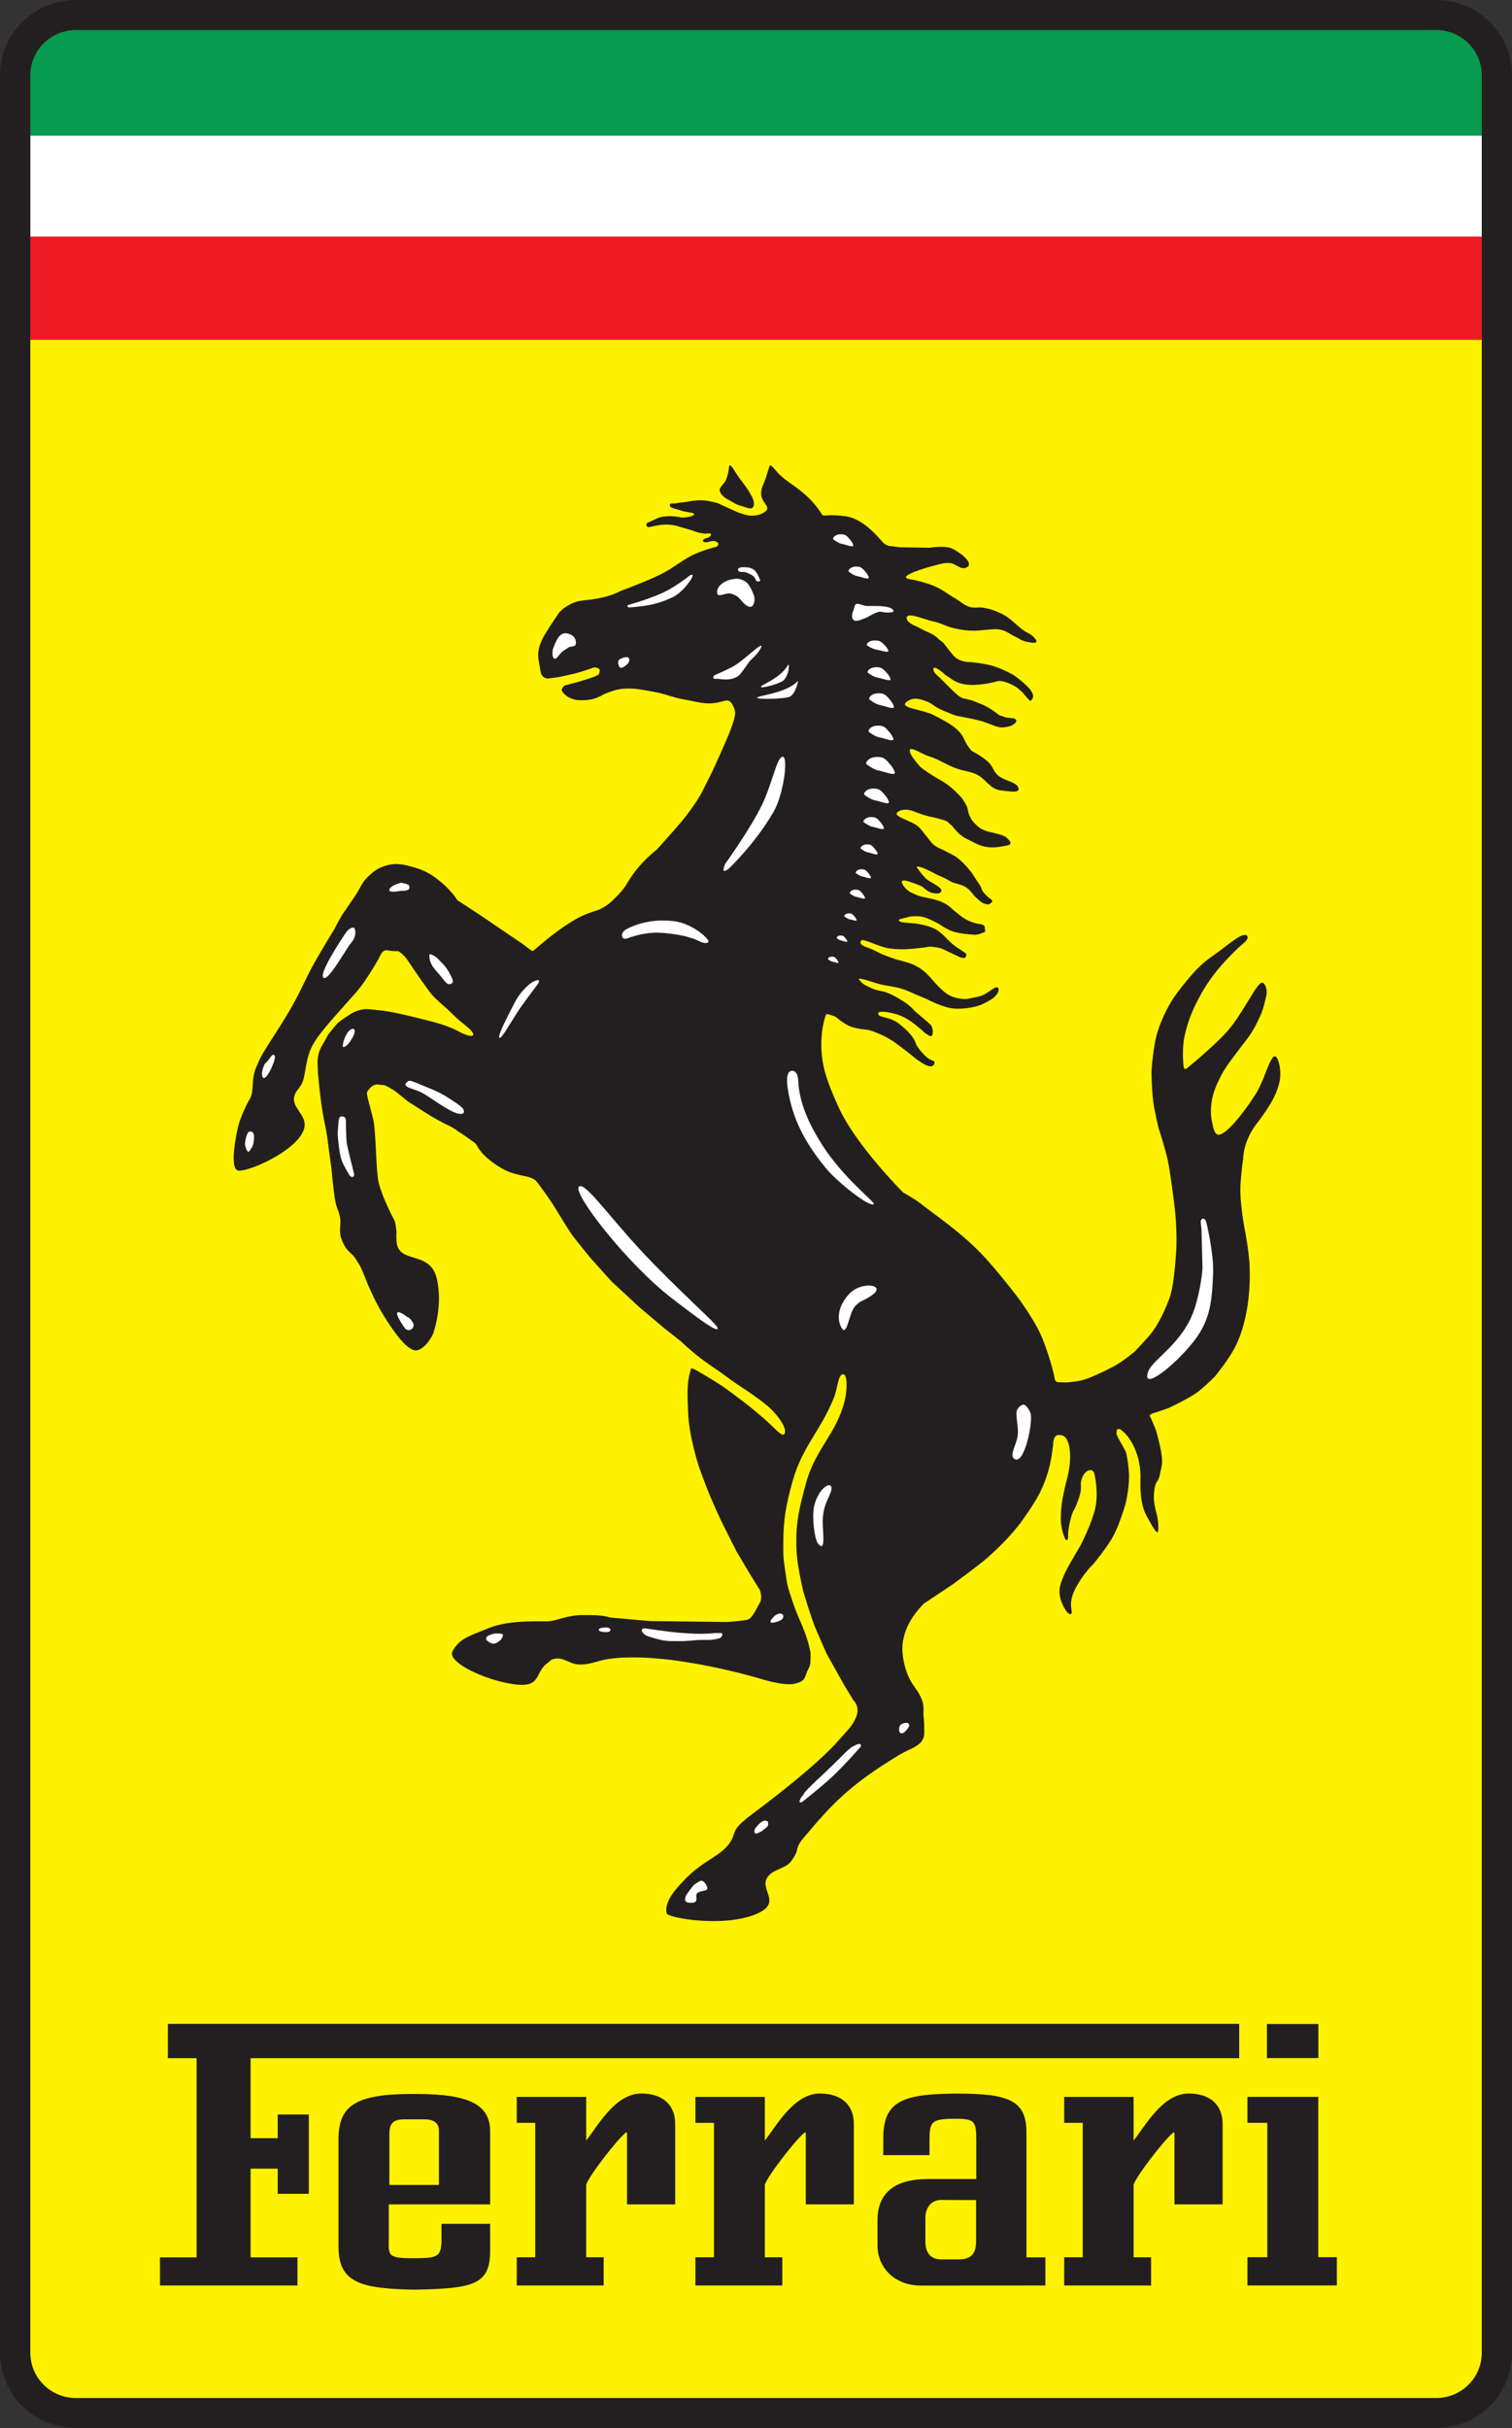 <svg width="159.52" height="256" version="1.1" viewBox="0 0 159.52 256" xmlns="http://www.w3.org/2000/svg">
	<rect x="0" y="0" width="159.52" height="256" fill="#333333" stroke="none"/>
	<g>
		<path d="m152.1 2.17h-144.66c-2.676 0-4.847 2.148-4.847 4.794v242.07c0 2.653 2.171 4.801 4.847 4.801h144.66c2.676 0 4.847-2.148 4.847-4.801v-242.07c0-2.645-2.171-4.794-4.847-4.794" fill="#fff200"/>
		<g>
			<path d="m2.117 13.016v12.898h155.41v-12.898z" fill="#fff"/>
			<path d="m156.53 2.941h-153.4l-1.008 11.363h155.41z" fill="#069b4e"/>
			<path d="m2.117 24.938v10.893h155.4v-10.893z" fill="#ed1c24"/>
		</g>
		<path d="m151.52-9.2457e-4c4.422 0 8.002 3.55 8.002 7.926v240.15c0 4.376-3.58 7.926-8.002 7.926h-143.51c-4.422 0-8.009-3.55-8.009-7.926v-240.15c0-4.376 3.587-7.926 8.009-7.926zm0 3.17h-143.51c-2.655 0-4.809 2.131-4.809 4.756v240.15c0 2.632 2.154 4.763 4.809 4.763h143.51c2.655 0 4.809-2.131 4.809-4.763v-240.15c0-2.624-2.154-4.756-4.809-4.756" fill="#231f20"/>
		<g>
			<path d="m76.94 49.057s-0.091 0.917-0.311 1.464c-0.197 0.493-0.743 0.842-0.705 1.175 0.038 0.334 0.387 0.72 0.933 1.001 0.531 0.281 0.751 0.493 1.297 0.629 0.508 0.129 1.145 0.508 1.335 0.076 0.182-0.425-0.099-0.964-0.402-1.472-0.538-0.88-0.811-1.084-1.6-2.298-0.174-0.266-0.311-0.546-0.546-0.577" fill="#231f20"/>
			<path d="m72.927 144.29c0.045-0.152 1.32 0.645 1.98 1.039 1.388 0.827 2.01 1.32 3.238 2.245 0.971 0.736 1.434 1.115 2.412 1.957 1.198 1.031 1.843 1.911 2.169 1.706 0.463-0.561-0.766-2.2-1.85-3.087-1.062-0.857-2.147-1.57-2.996-2.131-1.085-0.713-1.183-0.888-2.807-1.98-1.744-1.16-3.246-2.624-3.246-2.624l-1.699-1.335-2.663-2.245-2.943-2.723-2.237-2.488s-1.729-2.116-2.003-2.526c-0.28-0.402-1.092-1.714-1.775-2.829-0.599-0.993-1.767-2.541-1.881-2.677-0.629-0.758-2.071-0.455-3.739-1.434-2.04-1.206-2.525-2.298-2.525-2.298s-0.076-0.159-0.152-0.25c-0.076-0.091-0.235-0.197-0.235-0.197l-1.054-0.743-0.614-0.402s-0.463-0.379-1.047-0.629c-0.584-0.258-1.881-1.016-1.881-1.016l-2.328-1.479s-0.91-0.735-1.206-0.978c-0.311-0.243-0.887-0.569-0.887-0.569s-0.364-0.182-0.47-0.19c-0.114-7e-3 -0.599-0.053-0.599-0.053s-0.447-0.114-0.895 0.424c-0.463 0.531-0.349 0.251 0.387 3.262 0.296 1.198 0.266 5.4 0.577 6.675 0.409 1.646 1.562 3.762 1.676 4.012 0.114 0.251 0.197 1.168 0.197 1.168s-0.045 0.743 0.03 1.206c0.357 2.169 3.527 0.743 4.225 3.716 0.69 2.935-0.41 5.863-0.41 5.863s-0.69 1.456-1.646 1.684c-0.964 0.228-2.457-1.896-3.535-3.626-1.062-1.692-1.942-3.914-2.215-4.619-0.281-0.705-0.425-0.864-0.751-1.38-0.478-0.758-0.857-0.622-1.396-1.82-0.531-1.206-0.053-1.692-0.296-2.738-0.137-0.584-0.265-0.645-0.448-1.471-0.182-0.834-0.417-3.466-0.417-3.466l-0.334-2.457s-0.121-1.115-0.273-1.82c-0.539-2.45-0.721-4.824-0.721-4.824l-0.098-0.971-0.038-1.009s-0.03-0.485 0.091-0.986c0.114-0.493 0.364-0.91 0.364-0.91s0.486-0.827 0.569-1.031c0.084-0.197 1.1-1.373 1.1-1.373s0.523-0.44 1.396-0.971c0.857-0.531 1.638-0.493 1.638-0.493s0.227-0.022 1.76 0.167c1.539 0.19 4.695 1.032 5.484 1.236 0.789 0.213 1.729 0.546 2.344 0.88 1.744 0.956 2.283 0.554 0.887-0.538-0.941-0.736-1.206-1.062-1.965-1.76-0.637-0.584-1.137-0.978-1.615-1.517-0.47-0.546-1.835-2.556-1.835-2.556l-0.85-1.259s-0.462-0.508-0.531-0.546c-0.068-0.038-0.303-0.22-0.303-0.22s-0.561 0.03-1.145-0.083c-0.584-0.114-0.857 0.706-0.857 0.706s-1.259 2.359-2.541 3.8c-2.078 2.344-3.572 3.937-4.338 5.181-1.062 1.722-0.834 3.618-1.381 4.49-0.326 0.516-0.501 0.592-0.675 1.039-0.539 1.358 1.418 2.109 0.971 3.611-0.713 2.382-6.311 4.748-7.054 4.354-0.766-0.41-0.137-3.633 0.121-4.68 0.265-1.047 1.047-2.594 1.123-2.677 0.068-0.076 0.25-0.44 0.311-0.751 0.061-0.311 0.083-1.001 0.121-1.396 0.038-0.387 0.197-1.001 0.197-1.001s0.023-0.129 0.516-1.206c0.493-1.077 2.321-3.588 3.626-5.985 0.857-1.562 1.214-2.51 2.078-4.073 0.796-1.433 2.146-3.626 2.146-3.626s0.577-1.122 0.85-1.54c0.273-0.424 0.842-1.236 1.38-2.025 0.539-0.797 0.675-1.388 1.381-2.04 0.584-0.546 0.978-0.835 1.744-1.085 1.138-0.372 1.911-0.167 3.072 0.151 1.214 0.334 2.04 0.88 2.822 1.54 0.789 0.652 1.373 1.388 1.373 1.388l0.379 0.554 0.235 0.144 0.735 0.47 1.677 1.107s3.974 2.708 4.187 2.844c0.22 0.144 0.925 0.728 1.069 0.774 0.144 0.045 1.198-1.1 3.276-2.533 2.405-1.661 3.254-1.532 4.043-1.965 0.789-0.432 1.115-0.796 1.729-1.418 0.933-0.933 0.941-1.426 1.994-2.73 1.062-1.297 2.063-2.025 2.063-2.025s0.144-0.144 2.04-2.283c1.896-2.139 2.73-3.762 2.73-3.762l1.047-2.078s1.502-3.231 1.987-4.521c0.485-1.282 0.485-1.706 0.485-1.706s0.068-0.334-0.304-0.986c-0.372-0.652-0.758-0.356-1.472-0.205-1.388 0.288-2.222-0.076-3.618-0.311-1.274-0.22-1.942-0.591-3.224-0.811-1.289-0.22-2.056-0.433-3.353-0.304-0.197 0.023-0.591 0.099-0.789 0.167-0.728 0.243-0.933 0.303-1.479 0.614-0.637 0.296-1.047 0.395-1.744 0.41-0.485 0.007-0.781 0.023-1.229-0.152-0.303-0.114-0.478-0.205-0.728-0.425-0.144-0.136-0.22-0.22-0.334-0.387-0.015-0.144-0.06-0.129 0.076-0.356 0.121-0.22 0.296-0.258 0.296-0.258l0.591-0.151s0.834-0.22 0.91-0.243c0.076-0.016 0.872-0.273 1.229-0.387 0.356-0.114 0.743-0.319 0.743-0.319s0.212-0.341 0.129-0.539c-0.099-0.22-0.576-0.243-0.576-0.243s-0.668 0.243-0.743 0.258c-0.076 0.023-1.13 0.356-1.13 0.356s-0.842 0.19-1.487 0.334c-0.652 0.151-1.585 0.228-1.585 0.228l-0.28-0.076s-0.319-0.212-0.372-0.432c-0.045-0.197-0.076-0.349-0.114-0.576-0.137-0.819-0.296-1.32-0.106-2.131 0.083-0.341 0.159-0.523 0.304-0.842 0.129-0.273 0.205-0.417 0.364-0.668l0.523-0.834 0.963-1.433c0.334-0.341 0.554-0.508 0.964-0.736 0.63-0.349 0.986-0.447 1.752-0.531 0.759-0.084 0.857-0.076 1.934-0.311 1.077-0.243 1.835-0.675 1.835-0.675s2.579-0.948 4.149-1.714c1.646-0.804 2.367-1.669 4.066-2.336 0.72-0.281 1.137-0.409 1.881-0.599 0.098-0.061 0.144-0.121 0.167-0.228 0.076-0.273-0.341-0.402-0.63-0.372-0.25 0.03-0.842 0.288-0.971 0.007-0.106-0.235 0.539-0.364 0.539-0.364s0.296-0.144 0.303-0.311c0.008-0.25-0.44-0.091-0.637-0.114-0.993-0.106-1.069-0.288-1.767-0.463-0.812-0.205-1.259-0.447-2.101-0.485-0.751-0.03-1.449 0.129-1.911 0.243-0.463 0.114-0.478-0.341-0.296-0.424 1.304-0.614 1.335-0.668 2.26-0.706 0.508-0.023 1.214 0.091 1.29 0.129 0.076 0.038 1.085-0.015 1.35-0.273 0.258-0.265-0.834-0.25-1.35-0.455-0.47-0.19-1.198-0.235-1.183-0.553 0.015-0.311 0.379-0.144 0.622-0.205 0.311-0.076 0.501-0.068 0.827-0.114 0.577-0.076 0.63-0.129 1.486-0.205 0.85-0.076 2.079 0.281 2.079 0.281s1.282 0.576 1.919 0.872c0.63 0.296 1.388 0.447 1.388 0.447s0.895 0.129 1.578-0.296c0.69-0.432 0.303-0.705 0.061-1.1-0.243-0.372-0.539-0.895-0.091-1.896 0.387-0.88 0.591-1.896 0.705-1.987 0.129-0.114 0.683 0.668 1.031 0.994 1.252 1.176 2.92 1.752 4.483 4.217 0.129 0.197 0.713-0.121 2.534 0.159 1.82 0.281 3.405 2.23 3.815 2.693 0.41 0.47 0.948 0.447 0.948 0.447l0.872 0.114 3.178 0.053s1.441-0.25 2.268 0.053c0.584 0.228 2.518 1.517 1.638 2.01-0.622 0.349-1.198-0.409-1.76-0.447-0.652-0.045-0.948 0.083-1.532 0.228-1.229 0.311-3.876 1.107-2.92 1.433 0.076 0.023 0.205 0.053 0.205 0.053l0.485 0.076s1.153 0.265 1.858 0.546c1.062 0.417 1.555 0.88 2.541 1.456 0.554 0.318 0.796 0.645 1.411 0.827 0.561 0.167 0.918-0.008 1.487 0.099 0.758 0.129 1.183 0.28 1.866 0.614 1.024 0.493 1.396 1.085 2.321 1.752 0.455 0.319 0.842 0.379 1.183 0.827 0.076 0.099 0.144 0.144 0.182 0.266 0.121 0.409-0.675 0.167-1.1 0.099-0.463-0.076-0.668-0.311-1.092-0.5-0.637-0.296-0.94-0.629-1.631-0.758-0.508-0.091-0.804-0.016-1.319 0.007-0.493 0.023-0.766 0.099-1.267 0.106-0.849 0.016-1.335-0.061-2.169-0.235-0.941-0.197-1.403-0.569-2.344-0.758-1.047-0.22-2.92-1.123-2.738-0.22 0.091 0.433 1.092 0.797 1.092 0.797s0.667 0.372 1.32 0.652c0.645 0.281 1.001 0.705 1.001 0.705l0.448 0.341s0.462 0.63 1.054 1.335c0.599 0.705 1.638 0.69 1.638 0.69s0.637 0 1.987 0.273c1.358 0.281 2.753 1.115 2.753 1.115s1.062 0.728 1.669 1.449c0.622 0.728 0.266 1.1 0.19 1.176-0.076 0.076-0.053 0.038-0.129 0.076-0.076 0.031-0.834-0.91-0.834-0.91l-0.539-0.47s-0.539-0.372-1.229-0.592c-0.69-0.22-0.91-0.076-0.91-0.076s-1.471 0.41-2.73 0.372c-1.267-0.03-1.934-0.539-1.934-0.539l-0.804-0.538s-1.206-1.13-1.244-0.592c-0.03 0.357 0.531 0.766 0.531 0.766s0.394 0.387 0.645 0.637c0.485 0.478 0.682 0.713 1.244 1.214 0.553 0.508 0.91 0.501 0.91 0.501s0.296 0.076 0.41 0.098c0.106 0.015 0.311 0.076 0.311 0.076s0.19 0.068 1.062 0.424c0.872 0.349 1.805 1.115 1.805 1.115s0.091 0.076 0.22 0.091c0.129 0.015 0.395 0.152 0.47 0.167 0.068 0.023 0.296 0.023 0.796 0.099 0.501 0.068 0.318 0.387 0.318 0.387l-0.099 0.129-0.409 0.28s-0.539 0.144-0.91 0.167c-0.372 0.015-0.887-0.189-0.887-0.189l-1.138-0.425s-1.138-0.296-1.373-0.334c-0.243-0.038-1.267-0.243-1.434-0.281-0.167-0.038-0.69-0.22-0.819-0.296-0.129-0.076-0.394-0.129-1.001-0.432-0.614-0.296-0.857-0.645-1.623-0.887-0.758-0.243-1.221-0.296-1.798 0.106-0.986 0.683 1.486 0.796 2.731 1.403 1.813 0.902 2.836 1.562 3.269 2.533 0.432 0.963 0.88 1.319 0.88 1.319s1.282 0.645 1.858 1.32c0.311 0.364 0.356 0.668 0.667 1.031 0.698 0.819 2.071 0.781 2.336 1.479 0.258 0.652-1.1 0.364-1.813 0.296-1.275-0.129-1.585-1.289-2.769-1.767-0.683-0.266-1.107-0.273-1.798-0.5-1.252-0.417-1.843-0.956-3.095-1.351-0.758-0.228-2.139-1.236-1.972-0.462 0.038 0.19 0.144 0.334 0.205 0.447 0.053 0.114 0.372 0.524 0.372 0.524s0.425 0.553 0.614 0.705c0.182 0.144 1.002 0.758 2.154 1.388 1.153 0.637 2.154 1.843 2.154 1.843s0.349 0.493 0.508 0.842c0.174 0.379 0.053 0.501 0.311 1.039 0.265 0.539 0.387 0.637 0.728 0.964 0.842 0.819 1.729 0.66 2.806 1.1 0.288 0.121 0.311 0.167 0.637 0.501 0.311 0.334-0.061 0.485-0.061 0.485s-1.198 0.303-1.972 0.243c-1.001-0.084-1.448-0.395-2.434-0.88-0.986-0.478-1.502-1.358-1.6-1.411-0.091-0.053-0.334-0.318-0.516-0.447-0.19-0.129-0.668-0.228-1.1-0.349-0.433-0.121-0.683-0.144-1.115-0.265-0.592-0.159-1.206-0.425-1.487-0.516-0.281-0.091-0.925-0.205-1.388 0.068-0.933 0.554 1.441 0.925 2.184 1.714 0.379 0.402 0.539 0.682 0.895 1.1 0.273 0.318 0.387 0.546 0.728 0.796 0.228 0.175 0.645 0.356 0.645 0.356s0.576 0.258 1.418 0.721c0.834 0.47 1.821 1.767 1.821 1.767l0.592 0.91 0.356 0.523 0.091 0.243 0.129 0.296s0.432 0.561 0.743 0.743c0.318 0.189 0.265 0.356 0.265 0.356s-0.038 0.106-0.265 0.235c-0.22 0.137-0.334 0.023-0.653-0.068-0.311-0.099-0.516-0.394-0.796-0.614-0.28-0.228-0.576-0.789-1.1-1.1-0.447-0.265-1.039-0.372-1.259-0.447-0.228-0.068-0.781-0.425-1.001-0.516-0.228-0.099-0.804-0.356-0.804-0.356s-1.123-0.63-1.73-0.796c-0.614-0.167-0.22 0.205-0.22 0.205s0.554 0.857 1.077 1.206c0.69 0.455 1.653 0.857 1.335 1.229-0.205 0.243-0.493 0.152-0.819 0.114-0.508-0.053-1.131-0.667-1.131-0.667s-0.258-0.174-1.41-0.546c-1.153-0.372-0.728 0.258-0.47 0.591 0.265 0.334 0.614 0.523 0.614 0.523l0.781 0.356 0.356 0.114s0.311 0.053 1.358 0.296c1.039 0.243 1.615 0.743 1.615 0.743s0.553 0.516 1.335 1.1c0.781 0.569 1.563 0.72 1.995 0.781 0.425 0.045 0.41 0.349 0.41 0.349s0.053 0.281 0.038 0.372c-0.022 0.091-0.114 0.167-0.205 0.167-0.091 0-0.129 0.038-0.243 0.091-0.114 0.061-0.561 0.129-0.561 0.129s-1.176-0.038-2.079-0.258c-0.91-0.22-1.714-0.849-1.79-0.887-0.076-0.038-0.925-0.508-1.502-0.69-0.576-0.19-1.487-0.114-1.577-0.076-0.099 0.038-0.41 0.091-0.956 0.243-0.539 0.152 0.137 0.349 0.137 0.349l0.387 0.038 0.933 0.076s0.948 0.114 1.76 0.409c0.819 0.296 1.343 0.895 1.881 1.434 0.539 0.538 1.138 0.887 1.138 0.887l0.424 0.281 0.22 0.167 0.06 0.152s-0.022 0.068-0.06 0.167c-0.038 0.091-0.167 0.166-0.167 0.166s-0.205-0.038-0.296-0.038c-0.091 0-0.697-0.319-1.153-0.523-0.47-0.205-0.706-0.395-1.206-0.516-0.432-0.106-1.001-0.152-1.137-0.114-0.129 0.038-1.077 0.167-1.805 0.22-0.72 0.06-1.358 0.068-2.215-0.038-1.237-0.144-2.859-1.115-3.064-0.842-0.424 0.561 0.872 0.728 1.502 1.092 0.857 0.493 2.351 0.948 2.351 0.948s1.085 0.235 1.729 0.539c1.388 0.645 1.821 1.6 2.935 2.617 0.622 0.569 1.115 0.812 1.957 0.933 0.713 0.099 0.705 0.015 1.836-0.205 1.137-0.227 1.828-1.304 2.154-0.91 0.068 0.076 0.038 0.144 0.023 0.258-0.015 0.114-0.114 0.311-0.114 0.311s-0.129 0.19-0.334 0.394c-0.205 0.205-0.986 0.629-1.396 0.796-0.41 0.174-1.411 0.447-2.678 0.41-1.266-0.038-3.026-1.001-3.026-1.001l-1.282-0.539s-0.599-0.281-0.986-0.425c-1.062-0.402-1.737-0.364-2.829-0.652-0.675-0.182-1.115-0.372-1.729-0.501-0.614-0.129-0.273 0.114-0.205 0.205 0.296 0.387 0.675 0.508 1.153 0.743 0.645 0.311 1.107 0.243 1.767 0.523 0.736 0.296 1.373 0.721 1.782 0.979 0.41 0.258 0.706 0.554 1.1 0.971l1.358 1.153s0.311 0.258 0.349 0.372c0.045 0.106 0.19 0.387 0.114 0.834-0.068 0.447-0.447 0.129-0.447 0.129l-0.349-0.22-0.356-0.334-0.576-0.47s-0.485-0.447-1.312-0.872c-0.842-0.425-1.843-0.538-1.843-0.538s-0.895-0.129-0.857 0.151c0.038 0.281 0.243 0.296 0.948 0.478 0.706 0.189 1.168 0.538 1.168 0.538s0.728 0.539 1.252 1.138c0.516 0.592 0.667 1.168 0.667 1.168s0.258 0.485 0.925 1.138c0.668 0.652 1.024 0.424 0.986 0.743-0.038 0.311-0.334 0.372-0.334 0.372s-0.167-0.023-0.243-0.023c-0.076 0-0.235-0.091-0.425-0.159-0.19-0.076-0.895-0.561-0.895-0.561s-1.092-0.895-1.229-0.986c-0.129-0.091-1.168-0.872-1.168-0.872s-0.614-0.395-1.062-0.615c-0.447-0.22-1.039-0.447-1.373-0.553-0.333-0.114-0.948-0.152-0.948-0.152s-0.743-0.114-1.191-0.281c-0.713-0.265-1.532-1.024-1.631-1.062-0.091-0.038-0.758-0.258-0.887-0.243-0.129 0.015-0.425 1.267-0.493 1.98-0.311 3.019 0.5 5.021 1.737 7.789 1.805 4.02 6.811 9.018 6.811 9.018s1.259 0.713 1.798 1.138c1.502 1.175 3.974 2.837 6.174 5.029 1.881 1.881 4.377 5.218 4.377 5.218s1.441 2.018 2.109 3.444c0.827 1.752 1.479 4.407 1.479 4.407s0.06 0.47 0.114 0.561c0.053 0.098 0.174 0.212 0.273 0.22l0.872 0.03c0.091 0 1.077-0.076 1.737-0.243 0.652-0.159 2.207-0.865 3.231-1.411 1.024-0.538 2.253-1.577 2.253-1.577s0.228-0.197 1.426-1.532c1.206-1.335 1.98-3.337 2.268-4.088 0.281-0.751 0.516-2.192 0.698-4.657 0.182-2.473-0.159-5.09-0.159-5.09s-0.448-3.641-0.721-4.877c-0.273-1.236-0.933-3.254-0.933-3.254s-0.455-1.798-0.599-2.943c-0.144-1.138-0.174-2.981-0.174-2.981s7e-3 -1.13 0.372-3.224c0.372-2.086 1.653-4.179 1.653-4.179s0.364-0.706 1.737-2.359c1.411-1.684 1.858-1.957 3.246-2.958 1.108-0.796 2.541-2.071 3.004-1.775 0.508 0.326-0.508 0.978-0.842 1.312-0.872 0.849-2.495 2.382-3.815 4.664-1.138 1.988-1.563 3.292-1.851 4.589-0.288 1.289-0.167 2.707-0.129 3.193 0.038 0.486 0.303 0.311 0.303 0.311s2.791-2.245 4.308-3.936c1.638-1.836 3.095-5.105 3.664-5.135 0.387-0.015 0.568 0.857 0.485 1.259-0.372 1.692-0.485 1.903-1.032 3.026-0.637 1.297-1.221 1.873-2.093 3.057-0.925 1.252-1.373 1.729-2.116 3.383-1.062 2.374-0.447 4.21-0.447 4.21s0.137 1.115 0.637 1.1c0.842-0.03 2.677-2.359 3.884-4.255 0.887-1.403 1.213-3.011 1.798-3.853 0.523-0.751 0.993 1.214 0.766 2.382-0.265 1.373-0.948 2.617-2.442 4.566-1.471 1.911-1.418 3.724-1.418 3.724s-0.159 0.827-0.281 2.632c-0.114 1.798 0.402 4.536 0.402 4.536s0.463 2.275 0.554 4.012c0.083 1.737 0.03 5.688-1.593 8.768-0.652 1.236-2.04 2.943-2.04 2.943s-1.062 1.092-1.942 1.737c-0.872 0.637-2.974 1.623-2.974 1.623s-1.449 0.508-1.653 0.554c-0.212 0.053-0.349 0.235-0.349 0.235s0.144 0.281 0.197 0.395c0.053 0.114 0.462 1.115 0.462 1.115s0.433 1.426 0.599 2.549c0.167 1.122-0.03 1.38-0.19 2.245-0.159 0.827-0.523 0.44-0.607 2.063-0.083 1.434 0.569 2.147 0.447 3.747-0.053 0.705-0.85-0.872-1.229-1.548-0.819-1.471-0.622-3.716-0.637-4.278-0.022-0.561-0.076-1.176-0.273-1.881-0.258-0.91-0.63-1.631-1.062-2.184-0.425-0.554-0.88-0.865-1.024-0.819-0.159 0.053-0.167 0.349-0.174 0.501 0 0.151 0.296 0.675 0.364 0.789 0.068 0.121 0.614 1.1 0.614 1.1s0.235 0.758 0.334 2.23c0.091 1.471-0.356 3.284-0.356 3.284s-0.592 2.048-1.214 3.247c-0.69 1.335-2.215 3.14-2.215 3.14s-1.092 1.001-1.911 2.647c-0.819 1.646-0.114 2.374-0.417 2.579-0.311 0.212-0.964-0.948-1.138-1.737-0.159-0.728-0.084-1.069 0.212-1.889 0.28-0.789 0.948-1.919 0.948-1.919l0.986-1.684s1.176-2.26 1.548-3.906c0.372-1.638-0.046-3.459-0.046-3.459s-0.053-0.599-0.462-0.576c-0.41 0.023-0.705 0.387-0.872 0.827-0.341 0.895 0.136 0.736-0.379 2.238-0.402 1.183-0.516 1.024-0.728 1.722-0.258 0.842-0.394 1.707-0.372 2.23 0.015 0.523-0.273 0.303-0.273 0.303s-0.493-0.941-0.493-2.101c0-0.63 0.022-0.986 0.091-1.608 0.121-1.016 0.531-2.564 0.531-2.564s0.448-1.524 0.341-2.928c-0.099-1.395-0.591-1.653-0.591-1.653s-0.122-0.19-0.66-0.16c-0.546 0.038-0.523 1.009-0.523 1.009s-0.159 1.381-0.372 2.238c-0.599 2.382-1.388 3.626-2.799 5.635-1.274 1.805-3.004 3.39-3.868 4.141-0.865 0.751-3.512 2.685-3.512 2.685l-3.102 2.071s-1.244 1.198-1.813 2.632c-0.569 1.426-0.531 2.548-0.205 3.861 0.326 1.32 0.804 1.927 1.054 2.291 0.25 0.364 0.728 1.008 0.887 1.76 0.099 0.47 0.023 0.751 0.053 1.229 0.023 0.417 0.076 0.645 0.068 1.062-0.008 0.66 0.114 1.123-0.258 1.668-0.288 0.41-1.032 0.759-1.032 0.759s-0.842 0.379-1.343 0.682c-5.294 3.201-7.175 5.264-10.148 8.821-0.948 1.138-0.258 1.07-1.275 2.412-0.607 0.812-2.017 0.804-2.541 1.767-0.705 1.304 1.616 2.594-1.07 3.755-3.443 1.494-9.382 0.425-9.496-0.038-0.326-1.289 1.153-2.761 1.677-3.337 2.419-2.639 4.581-2.708 5.37-4.892 0.167-0.47 0.106-0.865 2.025-2.291 1.358-1.009 6.758-5.067 9.109-7.782 0.812-0.925 1.509-1.54 1.858-2.548 0.349-1.016-0.356-1.653-0.356-1.653l-0.963-1.578-1.858-3.322s-0.774-1.752-1.206-2.776c-0.425-1.016-1.244-3.762-1.244-3.762s-0.592-2.457-0.698-4.058c-0.182-2.89 0.22-4.566 0.978-7.357 0.979-3.641 3.208-5.157 4.096-8.745 0.258-1.047 0.319-2.837-0.212-2.753-0.508 0.084-0.546 1.502-0.925 2.457-1.434 3.565-3.337 5.127-4.369 8.829-0.698 2.495-0.979 3.982-0.979 6.569 0.008 1.486-0.053 1.213 0.334 3.785 0.137 0.956 0.379 1.464 0.66 2.381 0.197 0.66 0.736 1.889 0.736 1.889s0.743 1.631 0.994 2.776c0.083 0.387 0.174 0.614 0.151 1.009-0.045 0.683 0.068 0.827-0.265 1.441-0.402 0.766-0.152 1.221-1.456 1.502-1.16 0.25-3.535-0.523-3.535-0.523s-9.746-2.958-15.974-2.108c-1.236 0.167-1.889 0.614-3.14 0.599-1.122-0.015-1.699-0.895-2.821-0.561-0.235 0.068-0.311 0.228-0.508 0.364-1.654 1.153-0.394 3.064-4.733 2.063-2.678-0.607-5.909-2.237-5.34-3.269 0.743-1.358 1.752-1.585 3.853-2.45 2.252-0.918 5.643-0.652 6.303-0.706 0.819-0.061 1.987-0.63 3.436-0.652 2.518-0.046 2.973 0.25 2.973 0.25l4.27 0.379 8.169 0.099s1.464-0.114 2.048-0.228c0.584-0.106 1.054-1.267 1.373-1.813 0.311-0.539-0.008-1.35-0.008-1.35l-0.25-0.387-0.774-1.252-1.441-2.419-1.593-3.178s-1.047-2.215-1.601-3.678c-0.554-1.441-0.872-2.26-1.244-3.755-0.387-1.547-0.614-2.799-0.66-4.027-0.068-1.775-0.182-3.17 0.318-4.627" fill="#231f20"/>
			<g fill="#fff">
				<path d="m126 141.35c1.714-2.215 1.881-4.263 1.987-7.152 0.076-2.101-0.72-5.34-0.72-5.34l-0.106-0.235s-0.303-0.387-0.485 0.129c0.023 0.455 0.083 0.819 0.083 0.819l0.107 4.172s-0.137 2.101-0.85 4.27c-1.206 3.641-4.399 5.279-4.877 6.591-0.781 2.192 2.806-0.599 4.862-3.254"/>
				<path d="m107.96 148.09s-0.706 0.197-0.721 0.895c-0.015 0.698 0.175 1.297 0.152 2.132-0.015 1.069-1.001 2.306-0.364 2.708 1.085 0.69 2.018-4.156 1.684-4.877-0.326-0.721-0.645-0.865-0.751-0.857"/>
				<path d="m95.826 181.69s-0.205-0.106-0.599 0.038c-0.395 0.144-0.364 0.554-0.364 0.554s-0.076 0.424 0.243 0.478c0.311 0.045 0.835-0.72 0.835-0.812-0.008-0.091-0.114-0.258-0.114-0.258"/>
				<path d="m84.403 189.8s-0.122 0.121-0.015 0.205c0.099 0.084 0.25-0.022 0.25-0.022s1.972-1.54 3.14-2.632c1.244-1.16 3.004-3.155 3.004-3.155s0.129-0.151-0.008-0.28c-0.137-0.129-0.485 0.068-0.758 0.205-0.25 0.121-0.387 0.266-0.569 0.417-0.182 0.152-0.758 0.751-0.758 0.751l-1.532 1.486-0.948 0.887-0.933 0.902-0.395 0.44s-0.106 0.174-0.129 0.22c-0.03 0.045-0.136 0.182-0.136 0.182s-0.137 0.137-0.137 0.175c0 0.03-0.045 0.068-0.045 0.121-0.008 0.038-0.03 0.099-0.03 0.099"/>
				<path d="m80.99 192.04s-0.22-0.174-0.554 0c-0.326 0.174-0.69 0.637-0.721 0.69-0.03 0.053-0.212 0.303-0.083 0.523 0.121 0.212 0.546-0.106 0.614-0.114 0.061-8e-3 0.607-0.448 0.607-0.448s0.326-0.205 0.137-0.652"/>
				<path d="m74.459 198.66s-0.273-0.531-0.645-0.311c-0.372 0.22-0.569 0.288-0.903 0.751-0.053 0.084-0.417 0.554-0.485 0.667-0.068 0.129-0.425 0.812 0.303 0.85 1.267 0.083 0.44-0.736 0.872-1.047 0.357-0.25 1.009-0.182 1.016-0.44 0.016-0.258-0.159-0.47-0.159-0.47"/>
				<path d="m52.092 172.25s-0.758 0.182-0.812 0.447c-0.053 0.266 0.44 0.531 0.523 0.539 0.084 0.015 0.258 0.212 0.759-0.122 0.501-0.349 0.478-0.637 0.478-0.637s0.296-0.341-0.948-0.228"/>
				<path d="m64.402 171.84s-0.008-0.273-0.554-0.243c-0.539 0.03-0.653 0.129-0.668 0.212-0.015 0.084 0.023 0.22 0.516 0.258 0.485 0.045 0.683 0 0.706-0.228"/>
				<path d="m76.022 172.18c-0.979-8e-3 -0.66 0.023-1.267 0.053-1.092 0.06-1.691 0.015-2.769-0.061-1.51-0.099-3.853-0.478-3.853-0.478s-0.296-0.061-0.409 0.129c-0.114 0.182 0.28 0.591 0.637 0.705 1.911 0.592 2.01 0.486 3.33 0.508 0.721 7e-3 1.131-0.061 1.851-0.114 0.918-0.06 1.35 0.084 2.344-0.182 0.258-0.068 0.508-0.554 0.137-0.561"/>
				<path d="m82.575 170.23s-0.19-0.22-0.592-0.022c-0.409 0.197-0.652 0.637-0.652 0.637s-0.19 0.296 0.212 0.243c0.395-0.045 0.751-0.22 0.85-0.273 0.099-0.061 0.387-0.334 0.182-0.584"/>
				<path d="m76.871 91.6s2.776-2.594 4.748-6.015c1.183-2.04 1.691-6.804 0.683-5.613-0.455 0.538-1.002 3.011-1.881 4.831-1.252 2.601-3.914 6.28-3.914 6.28s-0.569 1.229 0.364 0.516"/>
				<path d="m65.82 98.184s-0.303 0.228-0.167 0.599c0.136 0.379 0.705 0.091 0.705 0.091s1.274-0.478 2.617-0.531c1.343-0.061 3.208 0.341 3.208 0.341s0.887 0.25 1.039 0.303c0.144 0.053 0.629 0.296 0.705 0.319 0.083 0.03 0.539 0.258 0.796 0.023 0.258-0.235-1.615-1.934-3.535-2.192-3.178-0.433-5.271 0.933-5.271 0.933l-0.099 0.114"/>
				<path d="m52.684 109.41c0.235 0.19 1.304-1.835 2.192-3.117 0.652-0.941 1.843-2.511 1.843-2.511s0.531-0.72-0.379-0.318c-0.372 0.167-1.381 0.933-2.093 2.351-0.607 1.198-1.79 3.406-1.563 3.595"/>
				<path d="m45.327 100.6s-0.228 0.781 0.69 1.767c0.925 0.986 1.168 1.798 1.752 1.214 0.159-0.159-0.577-1.494-0.956-1.858-0.372-0.364-0.652-0.675-0.652-0.675l-0.235-0.197-0.311-0.167-0.174-0.068s-0.053-0.045-0.114-0.015"/>
				<path d="m42.346 93.072s-0.994 0.182-1.244 0.667c-0.243 0.486 1.153 0.19 1.153 0.19s0.918 0.053 0.94-0.303c0.023-0.356-0.113-0.395-0.849-0.554"/>
				<path d="m26.516 119.31c-0.508-0.152-0.592 0.849-0.66 1.168-0.061 0.326 0.228 0.979 0.341 0.971 0.121 0 0.523-0.637 0.546-0.948 0.023-0.311 0.22-1.054-0.228-1.191"/>
				<path d="m42.952 138.85s-0.91-0.72-1.047-0.432c-0.136 0.28 0.751 1.547 0.751 1.547s0.265 0.417 0.69 0.22c0.41-0.19 0.258-0.645 0.258-0.645s-0.273-0.591-0.652-0.69"/>
				<path d="m36.096 117.71s-0.235-0.053-0.319 0.228c-0.091 0.273-0.076 0.736-0.137 1.282-0.053 0.432 0.106 1.578 0.106 1.578s0.091 0.91 0.273 1.456c0.197 0.592 0.72 1.433 0.72 1.433s0.197 0.432 0.44 0.41c0.235-0.015 0.182-0.303 0.182-0.303s-0.759-3.026-0.789-3.337c-0.084-1.001-0.076-2.23-0.076-2.23l-0.015-0.182s-0.008-0.318-0.387-0.334"/>
				<path d="m37.279 108.48s-0.417-0.083-0.804 0.728c-0.387 0.812-0.304 1.145-0.273 1.183 0.03 0.038 0.341 0.023 0.834-0.728 0.486-0.751 0.379-1.032 0.379-1.032s-0.03-0.152-0.137-0.152"/>
				<path d="m48.815 116.84s0.508 0.758-0.462 0.576c-0.971-0.174-3.011-1.775-3.838-2.207-0.827-0.433-2.169-0.577-1.608-1.077 0.099-0.091 0.129-0.174 0.296-0.182 0.167-8e-3 0.72 0.212 0.759 0.235 0.03 0.015 1.471 0.607 1.524 0.63 0.046 0.015 0.857 0.356 1.426 0.698 0.576 0.341 1.51 0.994 1.51 0.994l0.394 0.334"/>
				<path d="m75.703 139.99c0.258 0.835-3.064-1.76-4.847-3.125-4.718-3.641-10.497-11.089-9.777-11.748 0.599-0.546 2.966 2.867 6.439 6.621 3.709 4.012 8.025 7.759 8.184 8.252"/>
				<path d="m89.584 136.43c-1.032 1.1-1.396 2.51-0.804 3.565 0.584 1.016 0.766-1.494 1.411-2.245 0.554-0.645 0.895-0.546 1.813-1.191 1.563-1.107-1.115-1.532-2.419-0.129"/>
				<path d="m83.667 112.91c-0.698-0.114-0.683 0.964-0.576 1.729 0.47 3.421 2.002 6.053 4.05 8.533 1.244 1.517 4.672 4.21 5.066 3.777 0.144-0.16-3.253-2.784-5.415-6.159-1.532-2.389-2.351-4.422-2.548-6.394-0.023-0.25 0.038-1.38-0.577-1.487"/>
				<path d="m70.44 62.239c-1.54 0.835-4.217 1.563-4.217 1.563s-0.121 0.273 0.22 0.243c2.29-0.182 3.163-0.478 4.384-1.009 1.221-0.531 2.109-1.995 2.109-1.995s0.493-0.903-0.425-0.159c-0.288 0.235-1.229 0.895-2.071 1.358"/>
				<path d="m89.03 56.362s-0.523-0.122-0.88 0.106c-0.349 0.22-0.243 0.395-0.243 0.395s0.539 0.425 0.925 0.485c0.395 0.061 1.229 0.425 1.191 0.136-0.03-0.28-0.501-0.796-0.66-0.941-0.159-0.136-0.334-0.182-0.334-0.182"/>
				<path d="m80.285 72.418c0.084 0.182 1.646-0.25 2.245-0.584 0.478-0.265 0.66-1.153 0.66-1.153s0.129-0.857-0.076-0.524c-0.887 1.456-2.92 2.071-2.829 2.26"/>
				<path d="m80.224 68.406c0.637-1.206-1.729 1.259-2.935 1.896-0.728 0.387-1.926 0.902-1.926 0.902s-0.319 0.395 0.129 0.364c0.44-0.038 1.562 0.349 2.473-0.356 0.205-0.167 1.16-1.547 1.16-1.547s0.804-0.683 1.1-1.259"/>
				<path d="m79.868 73.564c0.045 0.197 2.7 0.129 3.36-0.068 0.523-0.152 0.804-1.077 0.804-1.077s0.318-0.804 0.045-0.531c-1.198 1.221-4.255 1.472-4.21 1.677"/>
				<path d="m37.325 97.82s-0.402-0.144-0.895 0.607c-0.501 0.743-2.731 4.126-2.329 4.627 0.463 0.592 2.397-3.026 2.989-3.701 0.584-0.675 0.349-1.373 0.349-1.373s0-0.152-0.114-0.159"/>
				<path d="m85.882 158.88c-0.235 1.122 0.053 3.421 0.425 3.876 0.948 1.138 0.379-1.775 0.508-2.806 0.114-0.956 0.235-1.282 0.705-2.306 0.842-1.835-1.138-1.16-1.638 1.237"/>
				<path d="m77.751 61.018s-0.736 0.015-1.312 0.341c-0.576 0.311-0.728 0.751-0.728 0.751s-0.114 0.326-0.03 0.508c0.167 0.387 0.956-0.205 1.517-0.008 0.455 0.16 0.66 0.288 1.009 0.698 0.295 0.364 0.827 0.88 1.16 0.592 0.334-0.296 0.205-1.024 0.205-1.024s-0.387-1.198-0.903-1.54c-0.508-0.341-0.918-0.318-0.918-0.318"/>
				<path d="m65.54 69.438s-0.41 0.068-0.311 0.561c0.099 0.493 0.364 0.417 0.364 0.417s0.85-0.356 0.797-0.879c-0.053-0.508-0.849-0.099-0.849-0.099"/>
				<path d="m59.578 66.768s-0.44 0.015-0.758 0.569c-0.311 0.554-0.493 1.123-0.493 1.123s-0.152 0.728 0.114 0.956c0.266 0.228 0.546-0.47 0.925-0.743 0.22-0.159 0.364-0.235 0.592-0.395 0.326-0.22 0.842 0.053 0.804-0.592-0.038-0.645-0.736-0.956-1.183-0.918"/>
				<path d="m78.843 59.828s-1.016-0.144-0.978 0.243c0.038 0.364 0.554 0.151 0.887 0.295 0.318 0.144 0.531 0.197 0.789 0.44 0.19 0.167 0.167 0.5 0.395 0.5 0.334 0.008 0.265-0.121 0.265-0.121s-0.296-0.872-0.675-1.123c-0.379-0.25-0.683-0.235-0.683-0.235"/>
				<path d="m90.168 63.916c-0.152 0.546-0.243 0.743-0.243 0.743s-0.281 1.123 0.849 0.705c1.13-0.417 0.546-0.235 1.358-0.63 0.812-0.402 0.789-0.182 1.38-0.151 0.205 0.007 0.326 0.015 0.63-0.046 0.25-0.053 0.152-0.356-0.425-0.508-0.614-0.167-1.365-0.129-2.245-0.137-0.508 0-1.16-0.523-1.304 0.023"/>
				<path d="m90.66 59.767s-0.523-0.114-0.872 0.106c-0.356 0.22-0.25 0.394-0.25 0.394s0.539 0.425 0.933 0.485c0.387 0.061 1.221 0.425 1.183 0.144-0.03-0.288-0.501-0.804-0.66-0.94-0.159-0.144-0.334-0.19-0.334-0.19"/>
				<path d="m92.663 67.557s-0.561-0.114-0.941 0.099c-0.379 0.212-0.265 0.379-0.265 0.379s0.576 0.402 0.993 0.455c0.417 0.053 1.312 0.395 1.274 0.129-0.038-0.273-0.539-0.758-0.706-0.895-0.174-0.129-0.356-0.167-0.356-0.167"/>
				<path d="m92.822 70.378s-0.584-0.121-0.986 0.114c-0.402 0.243-0.281 0.44-0.281 0.44s0.607 0.455 1.047 0.516c0.44 0.068 1.388 0.463 1.35 0.152-0.038-0.303-0.569-0.865-0.751-1.016-0.182-0.159-0.379-0.205-0.379-0.205"/>
				<path d="m93.088 73.139s-0.637-0.152-1.069 0.121c-0.432 0.273-0.303 0.485-0.303 0.485s0.668 0.523 1.145 0.599c0.47 0.076 1.494 0.516 1.449 0.175-0.038-0.349-0.614-0.986-0.804-1.161-0.197-0.174-0.417-0.22-0.417-0.22"/>
				<path d="m93.027 76.544s-0.637-0.144-1.069 0.129c-0.432 0.266-0.303 0.485-0.303 0.485s0.66 0.516 1.137 0.592c0.478 0.076 1.502 0.516 1.456 0.167-0.038-0.341-0.614-0.979-0.804-1.153-0.197-0.174-0.417-0.22-0.417-0.22"/>
				<path d="m92.557 83.181s-0.637-0.144-1.069 0.122c-0.432 0.273-0.303 0.493-0.303 0.493s0.667 0.516 1.137 0.592c0.478 0.076 1.502 0.523 1.464 0.174-0.046-0.349-0.622-0.986-0.812-1.153-0.197-0.174-0.417-0.228-0.417-0.228"/>
				<path d="m92.997 79.851s-0.743-0.159-1.244 0.152c-0.493 0.311-0.349 0.561-0.349 0.561s0.774 0.599 1.32 0.69c0.546 0.083 1.737 0.599 1.683 0.197-0.045-0.402-0.713-1.138-0.94-1.335-0.22-0.205-0.47-0.266-0.47-0.266"/>
				<path d="m92.246 86.177s-0.523-0.121-0.88 0.107c-0.356 0.22-0.25 0.394-0.25 0.394s0.546 0.425 0.933 0.493c0.395 0.061 1.244 0.424 1.206 0.136-0.038-0.28-0.508-0.804-0.668-0.948-0.167-0.144-0.341-0.182-0.341-0.182"/>
				<path d="m91.753 89.052s-0.433-0.098-0.736 0.091c-0.296 0.182-0.205 0.334-0.205 0.334s0.455 0.349 0.781 0.402c0.319 0.053 1.024 0.356 0.994 0.121-0.03-0.235-0.425-0.675-0.554-0.789-0.129-0.122-0.28-0.16-0.28-0.16"/>
				<path d="m91.139 91.676s-0.395-0.091-0.667 0.076c-0.258 0.167-0.182 0.303-0.182 0.303s0.41 0.319 0.698 0.364c0.296 0.046 0.925 0.319 0.902 0.106-0.03-0.212-0.379-0.607-0.501-0.713-0.121-0.107-0.25-0.137-0.25-0.137"/>
				<path d="m90.509 93.823s-0.394-0.091-0.66 0.083c-0.265 0.167-0.182 0.296-0.182 0.296s0.41 0.318 0.698 0.364c0.296 0.053 0.925 0.326 0.895 0.106-0.023-0.212-0.379-0.599-0.493-0.713-0.121-0.099-0.258-0.136-0.258-0.136"/>
				<path d="m89.765 96.318s-0.318-0.068-0.531 0.068c-0.22 0.129-0.151 0.243-0.151 0.243s0.326 0.258 0.561 0.296c0.243 0.038 0.751 0.258 0.728 0.084-0.023-0.175-0.311-0.493-0.402-0.577-0.099-0.091-0.205-0.114-0.205-0.114"/>
				<path d="m88.871 98.654s-0.273-0.061-0.463 0.053c-0.182 0.114-0.129 0.212-0.129 0.212s0.281 0.22 0.485 0.25c0.205 0.038 0.645 0.228 0.629 0.076-0.023-0.151-0.265-0.424-0.349-0.493-0.084-0.076-0.174-0.099-0.174-0.099"/>
				<path d="m87.945 100.88s-0.273-0.061-0.463 0.053c-0.189 0.114-0.129 0.205-0.129 0.205s0.281 0.228 0.485 0.258c0.205 0.03 0.645 0.22 0.63 0.076-0.023-0.152-0.266-0.425-0.349-0.493-0.083-0.076-0.174-0.099-0.174-0.099"/>
				<path d="m27.942 112.16s-0.47 0.902-0.235 1.395c0.228 0.493 0.85-0.789 0.85-0.789s0.645-1.274 0.379-1.51c-0.265-0.235-0.417 0.425-0.993 0.903"/>
			</g>
		</g>
		<g fill="#231f20">
			<g>
				<path d="m93.186 227.23v-1.744c0-3.959 1.995-4.725 7.843-4.748 5.378 0.015 7.266 0.698 7.266 4.111v13.16h1.995v2.965l-13.137 8e-3c-2.776 0-4.574-1.896-4.574-4.24v-2.663c0-2.305 1.183-4.316 5.287-4.331h5.135v-4.012c0-2.094-0.144-2.344-2.237-2.344h-0.03c-2.518 7e-3 -2.67 0.326-2.67 2.344v1.494zm6.083 4.725c-1.024 0-1.638 0.834-1.638 1.858v2.548c0 1.024 0.433 1.836 1.638 1.859h1.851c1.024 0 1.858-0.319 1.858-1.859v-4.399h-1.744c-0.038 0-1.965-7e-3 -1.965-7e-3"/>
				<path d="m80.694 225.69v-4.604h-7.327v2.738h1.957v14.176h-1.957v2.973h9.17v-2.973h-1.843v-7.592c0-0.713 4.316-6.167 4.316-5.529v7.539h5.074v-8.487c0-1.949-1.267-3.201-3.588-3.201-2.746 0-4.612 3.459-5.802 4.961"/>
				<path d="m139.08 237.99v-16.907h-7.471v2.738h2.094v14.168h-2.094v2.981h9.435v-2.981h-1.964"/>
				<path d="m61.846 225.69v-4.604h-7.327v2.738h1.949v14.176h-1.949v2.973h9.17v-2.973h-1.843v-7.592c0-0.713 4.308-6.167 4.308-5.529v7.539h5.082v-8.487c0-1.949-1.267-3.201-3.588-3.201-2.746 0-4.612 3.459-5.802 4.961"/>
			</g>
			<path d="m51.713 234.47h-5.135v1.494c0 2.018-0.334 2.109-2.844 2.131h-0.038c-2.867 0.015-2.701-0.273-2.678-2.131v-3.542h10.695v-7.676c0-2.783-2.101-3.944-7.638-3.966h-0.797c-5.977 0.022-7.569 1.38-7.569 4.831v11.24c0 3.777 2.237 4.415 7.683 4.559h0.592c5.946-0.129 7.729-0.531 7.729-4.073zm-10.634-9.435c0-1.047 0.311-1.57 1.509-1.578h2.253c0.941 8e-3 1.464 0.417 1.464 1.16v5.757h-5.226v-5.34" fill-rule="evenodd"/>
			<g>
				<path d="m133.66 213.4h5.431v3.595h-5.431v-3.595"/>
				<path d="m119.6 225.69v-4.604h-7.327v2.738h1.957v14.176h-1.957v2.973h9.17v-2.973h-1.843v-7.592c0-0.713 4.308-6.167 4.308-5.529v7.539h5.081v-8.487c0-1.949-1.266-3.201-3.587-3.201-2.738 0-4.604 3.459-5.802 4.961"/>
				<path d="m29.3 231.31v-2.655h-2.859v9.352h4.945v2.965h-14.51v-2.965h3.868v-21.002h-3.034v-3.618h113.03v3.618h-104.3v8.434h2.859v-2.495h3.284v8.366h-3.284"/>
			</g>
		</g>
	</g>
</svg>

